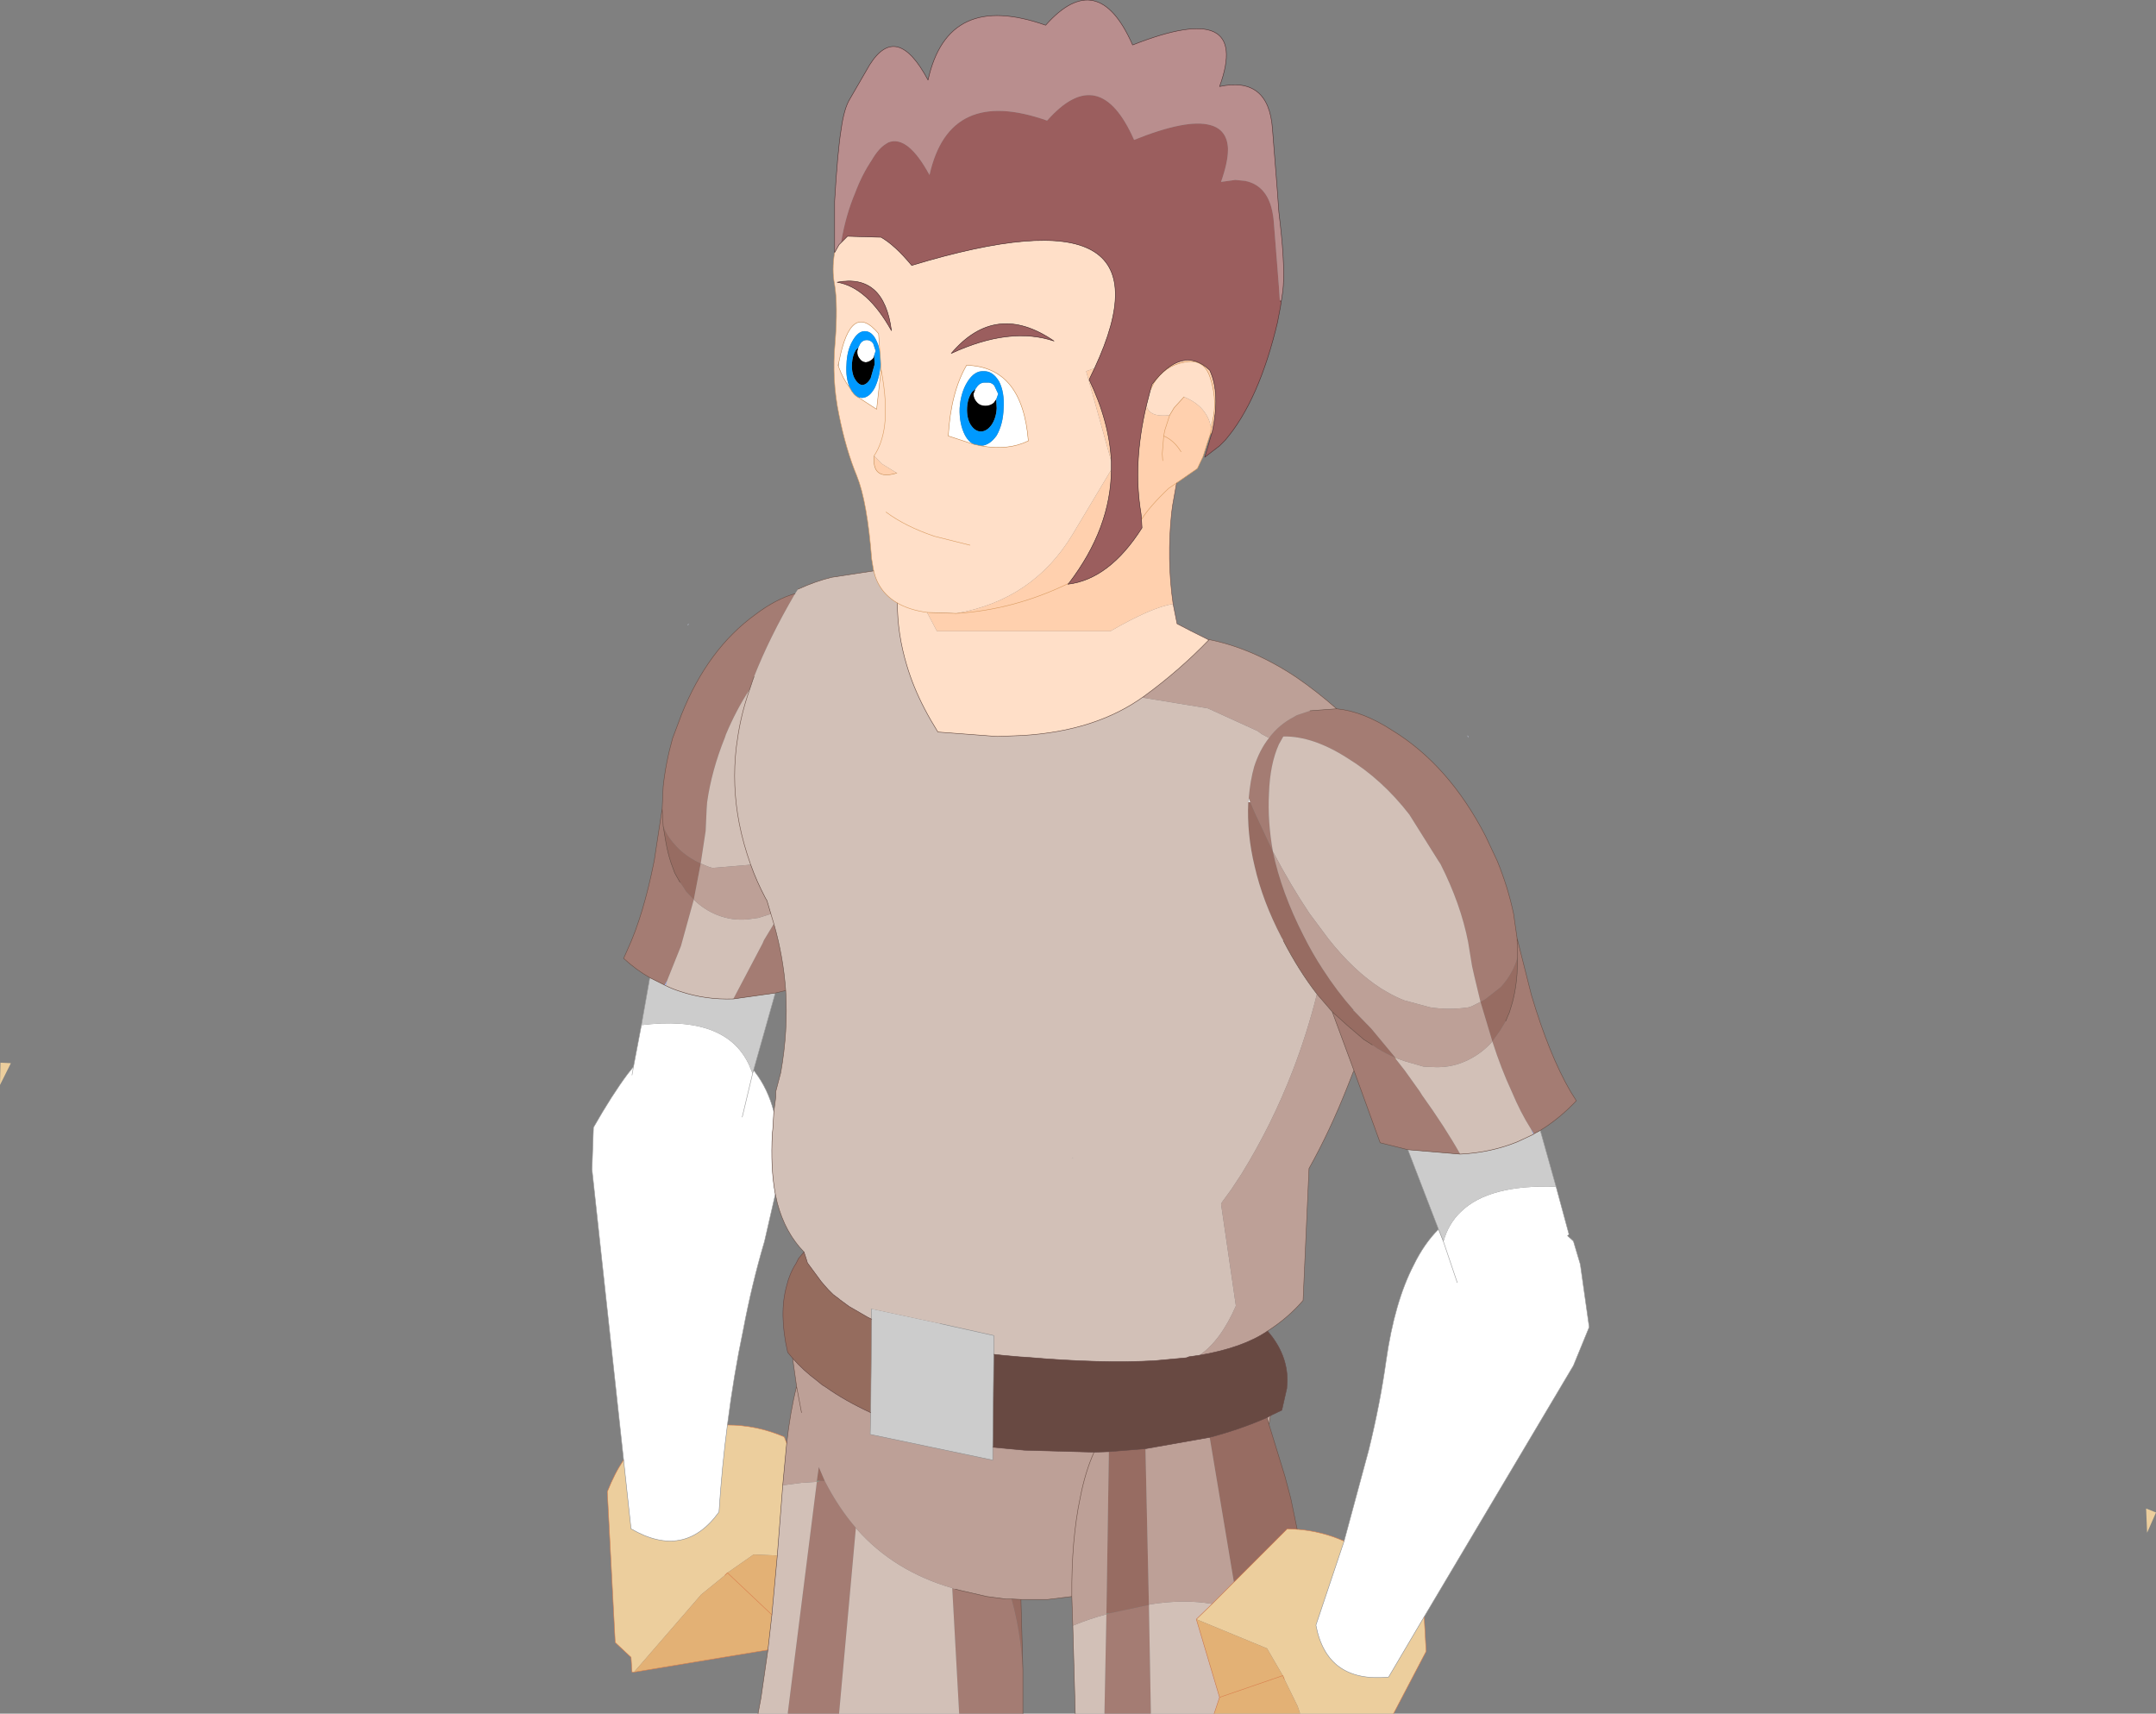 <?xml version="1.0" encoding="UTF-8" standalone="no"?>
<svg xmlns:xlink="http://www.w3.org/1999/xlink" height="173.35px" width="218.15px" xmlns="http://www.w3.org/2000/svg">
  <rect width="100%" height="100%" fill="#808080" stroke="none"/>
  <g transform="matrix(1, 0, 0, 1, 11.3, 107.9)">
    <path d="M132.8 55.65 L133.0 59.15 129.7 65.45 120.25 65.45 120.0 64.7 118.65 61.95 118.5 61.6 116.9 58.85 109.75 55.9 111.35 54.35 113.55 52.15 118.95 46.75 119.95 46.8 Q122.45 47.0 124.7 48.0 L121.85 56.5 Q122.95 62.35 129.2 61.75 L132.8 55.65 M52.85 61.25 L52.65 61.25 52.55 59.75 50.95 58.25 50.15 43.0 Q50.9 41.1 51.8 39.8 L52.55 46.75 Q57.95 49.9 61.45 45.05 61.75 40.45 62.3 36.25 65.25 36.25 68.05 37.45 L68.3 38.1 67.9 42.35 67.35 49.45 64.95 49.35 62.3 51.2 62.05 51.45 59.65 53.4 52.85 61.25 M205.85 44.7 L206.85 45.1 205.95 47.15 205.85 44.7 M-11.25 -0.4 L-10.2 -0.35 -11.3 1.85 -11.25 -0.4" fill="#ecce9d" fill-rule="evenodd" stroke="none"/>
    <path d="M120.25 65.45 L111.55 65.45 112.1 63.8 109.75 55.9 116.9 58.85 118.5 61.6 118.65 61.95 120.0 64.7 120.25 65.45 M66.4 59.0 L52.85 61.25 59.65 53.4 62.05 51.45 62.3 51.2 64.95 49.35 67.35 49.45 66.8 55.45 66.4 59.0 M118.5 61.6 L112.1 63.8 118.5 61.6 M66.8 55.45 L62.3 51.2 66.8 55.45" fill="#e3b175" fill-rule="evenodd" stroke="none"/>
    <path d="M146.15 12.15 L147.45 16.95 147.3 17.1 147.9 17.65 148.6 20.0 149.5 26.35 147.9 30.25 132.8 55.65 129.2 61.75 Q122.95 62.35 121.85 56.5 L124.7 48.0 127.2 38.75 Q128.35 34.05 128.95 29.75 129.8 23.8 131.75 20.05 132.8 17.9 134.25 16.45 L134.75 17.7 Q135.25 15.9 136.5 14.7 139.35 11.9 146.15 12.15 M51.8 39.8 L48.6 10.4 48.75 6.15 Q50.6 2.9 52.2 0.75 L52.8 0.0 53.6 -4.2 Q62.15 -5.25 64.5 -0.15 L64.85 0.7 64.95 0.35 65.1 0.55 Q66.4 2.25 67.0 4.55 L66.9 6.25 66.85 6.75 Q66.65 10.2 67.15 12.9 L66.05 17.7 Q64.8 21.9 63.9 26.65 62.95 31.15 62.3 36.25 61.75 40.45 61.45 45.05 57.95 49.9 52.55 46.75 L51.8 39.8 M77.15 -71.95 L77.1 -71.75 77.0 -71.6 Q76.7 -71.3 76.3 -71.25 75.9 -71.3 75.7 -71.6 75.4 -71.95 75.45 -72.4 L75.55 -72.75 75.75 -73.15 Q76.0 -73.5 76.4 -73.5 76.8 -73.5 77.05 -73.15 L77.3 -72.4 77.15 -71.95 M75.55 -67.7 L75.9 -67.65 Q76.65 -67.65 77.2 -68.65 77.7 -69.65 77.8 -71.05 77.85 -72.45 77.4 -73.4 76.95 -74.4 76.2 -74.4 75.5 -74.4 74.95 -73.4 74.4 -72.45 74.35 -71.05 74.25 -69.65 74.7 -68.65 74.0 -69.55 73.55 -70.8 L73.6 -71.35 Q74.8 -77.5 77.6 -74.15 L77.85 -70.55 77.4 -66.5 75.55 -67.7 M87.4 -68.55 L87.65 -68.9 Q88.0 -69.25 88.5 -69.2 89.0 -69.25 89.3 -68.9 L89.7 -68.05 89.5 -67.5 89.25 -67.15 Q88.9 -66.85 88.4 -66.85 87.9 -66.85 87.6 -67.15 87.2 -67.55 87.2 -68.05 L87.4 -68.55 M87.95 -62.8 Q88.85 -62.85 89.55 -63.85 90.2 -65.0 90.25 -66.6 90.35 -68.2 89.8 -69.3 89.15 -70.4 88.2 -70.35 87.3 -70.4 86.6 -69.3 85.9 -68.2 85.8 -66.6 85.75 -65.0 86.35 -63.85 86.7 -63.2 87.25 -62.95 L84.65 -63.8 Q84.9 -68.2 86.5 -70.95 92.15 -70.8 92.75 -63.3 90.7 -62.3 87.95 -62.8 M136.15 21.85 L134.75 17.7 136.15 21.85 M97.15 9.2 L97.2 9.2 97.3 9.3 97.15 9.2 M63.8 5.1 L64.85 0.7 63.8 5.1 M52.65 0.85 L52.8 0.0 52.65 0.85" fill="#ffffff" fill-rule="evenodd" stroke="none"/>
    <path d="M144.55 6.45 L146.15 12.15 Q139.35 11.9 136.5 14.7 135.25 15.9 134.75 17.7 L134.25 16.45 131.15 8.4 136.45 8.85 Q139.55 8.7 142.25 7.6 L143.85 6.85 143.9 6.8 144.55 6.45 M53.6 -4.2 L54.45 -9.0 55.95 -8.25 56.05 -8.2 Q56.75 -7.85 57.55 -7.6 60.1 -6.75 62.9 -6.85 L67.15 -7.45 64.95 0.35 64.85 0.7 64.5 -0.15 Q62.15 -5.25 53.6 -4.2 M76.9 25.55 L76.85 24.5 83.85 26.0 89.25 27.2 89.25 29.1 89.15 38.5 89.15 39.8 76.75 37.2 76.8 35.0 76.9 25.55" fill="#cccccc" fill-rule="evenodd" stroke="none"/>
    <path d="M123.95 -36.2 Q126.6 -35.95 129.6 -34.0 135.3 -30.5 139.0 -23.35 L140.2 -20.8 Q141.3 -18.1 141.85 -15.45 L142.2 -13.0 143.65 -7.25 Q145.45 -1.2 147.6 2.5 L148.2 3.45 Q146.5 5.25 144.55 6.45 L143.9 6.8 143.6 6.3 Q142.55 4.65 141.65 2.5 140.6 0.25 139.7 -2.55 L140.45 -3.6 140.7 -4.0 141.05 -4.6 141.3 -5.2 141.45 -5.55 141.5 -5.75 Q142.05 -7.35 142.2 -9.4 L142.25 -11.05 Q141.75 -9.35 140.55 -8.05 L139.15 -6.95 138.95 -6.8 138.5 -6.55 137.9 -9.05 137.65 -10.15 137.25 -12.6 Q136.5 -16.45 134.45 -20.5 L134.25 -20.8 131.3 -25.5 Q128.55 -29.05 125.05 -31.2 121.55 -33.45 118.55 -33.4 L118.1 -32.6 Q117.2 -30.6 117.1 -27.65 116.95 -24.8 117.5 -21.75 L115.65 -25.7 115.2 -26.75 115.05 -27.15 Q115.2 -28.95 115.6 -30.35 116.15 -32.05 117.1 -33.25 118.1 -34.6 119.65 -35.4 L119.9 -35.55 121.25 -36.0 123.95 -36.2 M105.15 65.45 L100.45 65.45 100.65 55.4 100.95 55.3 104.95 54.45 105.15 65.45 M92.2 61.0 L92.2 65.45 85.75 65.45 85.05 52.75 85.35 52.85 85.95 53.0 88.55 53.6 90.45 53.85 91.05 53.85 Q91.95 57.0 92.2 61.0 M73.6 65.45 L68.4 65.45 71.35 42.0 71.7 41.9 72.15 41.9 Q73.5 44.55 75.3 46.65 L73.6 65.45 M54.45 -9.0 Q53.05 -9.8 51.8 -10.95 L52.2 -11.85 Q53.8 -15.3 54.9 -20.85 L55.7 -26.1 55.8 -28.3 Q56.05 -30.7 56.75 -33.2 L57.65 -35.6 Q60.3 -42.25 65.15 -45.75 67.2 -47.3 69.15 -47.85 66.55 -43.4 65.0 -39.45 L64.9 -39.2 64.55 -38.15 Q63.2 -36.1 62.15 -33.6 L62.05 -33.3 Q60.7 -29.95 60.25 -26.75 L60.2 -26.05 60.1 -23.85 59.6 -20.55 59.2 -20.75 59.0 -20.85 Q57.75 -21.55 56.95 -22.5 56.2 -23.3 55.8 -24.35 L56.05 -22.85 Q56.25 -21.65 56.6 -20.6 L56.95 -19.65 57.05 -19.45 57.5 -18.65 57.85 -18.15 58.1 -17.75 58.9 -16.9 57.6 -12.2 56.2 -8.7 55.95 -8.25 54.45 -9.0 M67.0 -14.45 Q67.95 -11.15 68.2 -7.7 L67.15 -7.45 62.9 -6.85 65.85 -12.45 66.0 -12.8 67.0 -14.45 M55.7 -26.1 L55.8 -24.35 55.7 -26.1 M142.2 -13.0 L142.25 -11.05 142.2 -13.0 M123.5 -5.55 L125.05 -4.15 126.75 -2.7 126.85 -2.65 127.55 -2.2 128.05 -1.85 Q128.95 -1.3 129.9 -0.9 L129.95 -0.75 130.85 0.4 132.35 2.5 132.6 2.9 Q134.9 6.1 136.45 8.85 L131.15 8.4 128.35 7.7 125.7 0.4 123.5 -5.55" fill="#a47c73" fill-rule="evenodd" stroke="none"/>
    <path d="M115.0 -26.75 L115.05 -27.15 115.2 -26.75 115.0 -26.75" fill="#f2f2f2" fill-rule="evenodd" stroke="none"/>
    <path d="M92.0 53.9 L92.2 61.0 Q91.95 57.0 91.05 53.85 L92.0 53.9 M73.65 23.55 L74.6 24.25 73.65 23.55 M121.95 -7.35 Q120.1 -9.75 118.55 -12.75 L118.35 -13.1 Q116.45 -16.75 115.65 -20.25 114.85 -23.55 115.0 -26.75 L115.2 -26.75 115.65 -25.7 117.5 -21.75 Q118.35 -17.65 120.6 -13.25 121.5 -11.45 122.55 -9.85 124.0 -7.6 125.65 -5.75 L125.65 -5.7 127.45 -3.85 129.9 -0.9 Q128.95 -1.3 128.05 -1.85 L127.55 -2.2 126.85 -2.65 126.75 -2.7 125.05 -4.15 123.5 -5.55 121.95 -7.35 M55.8 -24.35 Q56.2 -23.3 56.95 -22.5 57.75 -21.55 59.0 -20.85 L59.2 -20.75 59.6 -20.55 58.9 -16.9 58.1 -17.75 57.85 -18.15 57.5 -18.65 57.05 -19.45 56.95 -19.65 56.6 -20.6 Q56.25 -21.65 56.05 -22.85 L55.8 -24.35 M138.5 -6.55 L138.95 -6.8 139.15 -6.95 140.55 -8.05 Q141.75 -9.35 142.25 -11.05 L142.2 -9.4 Q142.05 -7.35 141.5 -5.75 L141.45 -5.55 141.3 -5.2 141.05 -4.6 140.7 -4.0 140.45 -3.6 139.7 -2.55 138.5 -6.55 M100.9 38.95 L104.6 38.65 104.95 54.45 100.95 55.3 100.65 55.35 100.9 38.95 M111.1 37.5 Q114.15 36.7 116.9 35.5 L117.1 36.2 118.7 41.4 119.3 43.65 119.95 46.8 118.95 46.75 113.55 52.15 111.1 37.5 M72.15 41.9 L71.7 41.9 71.35 41.9 71.55 40.5 72.15 41.9" fill="#976c62" fill-rule="evenodd" stroke="none"/>
    <path d="M111.55 65.45 L105.15 65.45 104.95 54.45 105.05 54.4 Q108.5 53.85 111.35 54.35 L109.75 55.9 112.1 63.8 111.55 65.45 M100.45 65.45 L97.5 65.45 97.25 56.55 Q98.95 55.85 100.65 55.4 L100.45 65.45 M85.75 65.45 L73.6 65.45 75.3 46.65 75.45 46.85 Q79.2 51.05 85.05 52.75 L85.75 65.45 M68.4 65.45 L65.4 65.45 65.7 63.85 66.4 59.0 66.8 55.45 67.35 49.45 67.9 42.35 69.8 42.1 71.35 42.0 68.4 65.45 M69.15 -47.85 L69.45 -48.3 Q71.2 -49.1 72.85 -49.5 L77.1 -50.15 Q77.6 -48.0 79.5 -46.9 79.5 -43.75 80.45 -40.6 81.1 -38.4 82.25 -36.2 82.85 -35.05 83.6 -33.85 L89.6 -33.4 92.15 -33.5 Q99.65 -33.95 104.5 -37.5 L104.35 -37.35 104.5 -37.3 110.9 -36.25 115.95 -33.95 116.35 -33.65 117.1 -33.25 Q116.15 -32.05 115.6 -30.35 115.2 -28.95 115.05 -27.15 L115.0 -26.75 Q114.85 -23.55 115.65 -20.25 116.45 -16.75 118.35 -13.1 L118.55 -12.75 Q120.1 -9.75 121.95 -7.35 120.95 -3.35 119.5 0.4 117.4 5.85 114.35 10.8 L113.3 12.4 112.35 13.7 112.25 13.9 113.75 24.2 Q112.2 27.75 110.05 29.2 L109.0 29.35 108.75 29.45 105.5 29.75 Q100.1 30.05 92.6 29.4 L91.8 29.35 90.15 29.2 89.25 29.1 89.25 27.2 83.85 26.0 76.85 24.5 76.9 25.55 76.6 25.4 76.5 25.35 74.6 24.25 73.65 23.55 73.6 23.5 73.0 23.05 72.5 22.55 72.1 22.1 71.8 21.75 70.4 19.85 70.25 19.35 70.05 18.75 Q68.15 16.8 67.35 13.8 L67.15 12.9 Q66.65 10.2 66.85 6.75 L66.9 6.25 67.0 4.55 67.2 3.05 67.2 2.5 67.7 0.6 Q68.45 -3.65 68.2 -7.7 67.95 -11.15 67.0 -14.45 L66.7 -15.45 67.0 -14.45 66.0 -12.8 65.85 -12.45 62.9 -6.85 Q60.1 -6.75 57.55 -7.6 56.75 -7.85 56.05 -8.2 L56.2 -8.7 57.6 -12.2 58.9 -16.9 Q59.9 -15.9 61.25 -15.35 62.75 -14.75 64.35 -14.9 L65.45 -15.05 66.7 -15.45 66.45 -16.3 66.3 -16.8 66.15 -17.05 Q65.25 -18.75 64.65 -20.45 63.9 -22.55 63.5 -24.6 62.75 -28.45 63.2 -32.3 L63.3 -33.0 Q63.65 -35.6 64.55 -38.15 63.65 -35.6 63.3 -33.0 L63.2 -32.3 Q62.75 -28.45 63.5 -24.6 63.9 -22.55 64.65 -20.45 L64.35 -20.4 60.8 -20.1 60.45 -20.2 60.2 -20.3 Q59.85 -20.45 59.6 -20.55 L60.1 -23.85 60.2 -26.05 60.25 -26.75 Q60.7 -29.95 62.05 -33.3 L62.15 -33.6 Q63.2 -36.1 64.55 -38.15 L64.9 -39.2 65.0 -39.45 Q66.55 -43.4 69.15 -47.85 M117.5 -21.75 Q116.95 -24.8 117.1 -27.65 117.2 -30.6 118.1 -32.6 L118.55 -33.4 Q121.55 -33.45 125.05 -31.2 128.55 -29.05 131.3 -25.5 L134.25 -20.8 134.45 -20.5 Q136.5 -16.45 137.25 -12.6 L137.65 -10.15 137.9 -9.05 138.5 -6.55 137.9 -6.25 137.6 -6.1 137.3 -6.0 Q135.3 -5.7 133.4 -6.0 L130.8 -6.7 Q129.9 -7.05 129.05 -7.55 L128.45 -7.9 Q125.65 -9.7 123.1 -12.95 L121.2 -15.5 Q119.35 -18.25 117.5 -21.75 M130.0 -0.85 L130.85 -0.55 132.75 0.0 133.95 0.05 Q135.7 0.1 137.3 -0.7 138.7 -1.4 139.7 -2.55 140.6 0.25 141.65 2.5 142.55 4.65 143.6 6.3 L143.85 6.85 142.25 7.6 Q139.55 8.7 136.45 8.85 134.9 6.1 132.6 2.9 L132.35 2.5 130.85 0.4 129.95 -0.75 130.0 -0.85 M97.15 9.2 L97.3 9.3 97.2 9.2 97.15 9.2" fill="#d2c0b7" fill-rule="evenodd" stroke="none"/>
    <path d="M111.0 -43.15 L111.05 -43.2 Q115.5 -42.3 119.85 -39.4 121.9 -38.0 123.95 -36.2 L121.25 -36.0 119.9 -35.55 119.65 -35.4 Q118.1 -34.6 117.1 -33.25 L116.35 -33.65 115.95 -33.95 110.9 -36.25 104.5 -37.3 104.5 -37.5 Q108.0 -40.05 111.0 -43.15 M97.25 56.55 L97.15 53.6 94.7 53.9 92.5 53.9 92.0 53.9 91.05 53.85 90.45 53.85 88.55 53.6 85.95 53.0 85.35 52.85 85.05 52.75 Q79.2 51.05 75.45 46.85 L75.3 46.65 Q73.5 44.55 72.15 41.9 L71.55 40.5 71.35 41.9 71.35 42.0 69.8 42.1 67.9 42.35 68.3 38.1 Q68.65 34.95 69.3 32.35 L68.9 29.5 Q69.95 30.7 71.35 31.75 L71.9 32.2 72.3 32.45 Q74.2 33.8 76.8 35.0 L76.75 37.2 89.15 39.8 89.15 38.5 92.35 38.8 99.4 39.0 100.9 38.95 100.65 55.35 100.65 55.4 Q98.95 55.85 97.25 56.55 M64.65 -20.45 Q65.25 -18.75 66.15 -17.05 L66.3 -16.8 66.45 -16.3 66.7 -15.45 65.45 -15.05 64.35 -14.9 Q62.75 -14.75 61.25 -15.35 59.9 -15.9 58.9 -16.9 L59.6 -20.55 Q59.85 -20.45 60.2 -20.3 L60.45 -20.2 60.8 -20.1 64.35 -20.4 64.65 -20.45 M110.05 29.2 Q112.2 27.75 113.75 24.2 L112.25 13.9 112.35 13.7 113.3 12.4 114.35 10.8 Q117.4 5.85 119.5 0.4 120.95 -3.35 121.95 -7.35 L123.5 -5.55 125.7 0.4 125.6 0.6 125.05 2.0 Q123.25 6.55 121.15 10.3 L120.55 23.65 Q119.05 25.4 116.95 26.75 114.45 28.45 110.05 29.2 M117.5 -21.75 Q119.35 -18.25 121.2 -15.5 L123.1 -12.95 Q125.65 -9.7 128.45 -7.9 L129.05 -7.55 Q129.9 -7.05 130.8 -6.7 L133.4 -6.0 Q135.3 -5.7 137.3 -6.0 L137.6 -6.1 137.9 -6.25 138.5 -6.55 139.7 -2.55 Q138.7 -1.4 137.3 -0.7 135.7 0.1 133.95 0.05 L132.75 0.0 130.85 -0.55 130.0 -0.85 129.9 -0.9 127.45 -3.85 125.65 -5.7 125.65 -5.75 Q124.0 -7.6 122.55 -9.85 121.5 -11.45 120.6 -13.25 118.35 -17.65 117.5 -21.75 M97.15 53.6 Q97.1 47.85 98.0 43.6 98.5 41.0 99.4 39.0 98.5 41.0 98.0 43.6 97.1 47.85 97.15 53.6 M104.6 38.65 L111.1 37.5 113.55 52.15 111.35 54.35 Q108.5 53.85 105.05 54.4 L104.95 54.45 104.6 38.65 M116.9 35.5 L117.25 35.3 117.1 36.2 116.9 35.5 M69.8 35.0 L69.3 32.35 69.8 35.0" fill="#bda097" fill-rule="evenodd" stroke="none"/>
    <path d="M58.4 -44.8 L58.3 -44.6 58.3 -44.75 58.4 -44.8 M137.3 -33.25 L137.15 -33.5 137.25 -33.45 137.3 -33.25" fill="#bec5d8" fill-rule="evenodd" stroke="none"/>
    <path d="M56.2 -8.7 L56.05 -8.2 55.95 -8.25 56.2 -8.7 M143.9 6.8 L143.85 6.85 143.6 6.3 143.9 6.8" fill="#a5bafe" fill-rule="evenodd" stroke="none"/>
    <path d="M129.9 -0.9 L130.0 -0.85 129.95 -0.75 129.9 -0.9" fill="#deddb1" fill-rule="evenodd" stroke="none"/>
    <path d="M70.05 18.75 L70.25 19.35 70.4 19.85 71.8 21.75 72.1 22.1 72.5 22.55 73.0 23.05 73.6 23.5 73.65 23.55 74.6 24.25 76.5 25.35 76.6 25.4 76.9 25.55 76.8 35.0 Q74.2 33.8 72.3 32.45 L71.9 32.2 71.35 31.75 Q69.95 30.7 68.9 29.5 L68.4 28.9 Q67.5 25.0 68.3 22.15 68.6 20.9 69.25 19.9 L69.5 19.4 70.05 18.75" fill="#956c5e" fill-rule="evenodd" stroke="none"/>
    <path d="M75.55 -72.75 L75.45 -72.4 Q75.4 -71.95 75.7 -71.6 75.9 -71.3 76.3 -71.25 76.7 -71.3 77.0 -71.6 L77.1 -71.75 77.15 -71.95 77.2 -71.05 76.8 -69.65 Q76.45 -69.0 75.95 -68.95 75.5 -69.0 75.15 -69.65 74.85 -70.25 74.9 -71.1 74.95 -71.95 75.3 -72.5 L75.55 -72.75 M87.4 -68.55 L87.2 -68.05 Q87.2 -67.55 87.6 -67.15 87.9 -66.85 88.4 -66.85 88.9 -66.85 89.25 -67.15 L89.5 -67.5 89.55 -66.6 Q89.5 -65.65 89.05 -64.95 88.55 -64.25 87.95 -64.25 87.35 -64.25 86.9 -64.95 86.5 -65.65 86.55 -66.65 86.6 -67.6 87.05 -68.25 L87.4 -68.55" fill="#000000" fill-rule="evenodd" stroke="none"/>
    <path d="M73.6 23.5 L73.65 23.55 73.6 23.5 M100.95 55.3 L100.65 55.4 100.65 55.35 100.95 55.3 M71.7 41.9 L71.35 42.0 71.35 41.9 71.7 41.9" fill="#89a58a" fill-rule="evenodd" stroke="none"/>
    <path d="M107.4 -46.8 L107.8 -44.8 109.25 -44.05 110.95 -43.2 111.0 -43.15 Q108.0 -40.05 104.5 -37.5 99.65 -33.95 92.15 -33.5 L89.6 -33.4 83.6 -33.85 Q82.85 -35.05 82.25 -36.2 81.1 -38.4 80.45 -40.6 79.5 -43.75 79.5 -46.9 77.6 -48.0 77.1 -50.15 L76.9 -51.35 Q76.45 -57.15 75.4 -59.75 74.3 -62.4 73.6 -65.9 72.85 -69.45 73.2 -73.25 73.5 -77.0 73.15 -79.1 72.85 -80.6 73.15 -82.35 L73.6 -83.15 73.8 -83.35 74.45 -84.0 77.85 -83.9 Q79.25 -83.1 80.95 -81.05 108.15 -89.3 99.45 -70.65 L98.6 -70.35 101.15 -61.2 101.15 -60.4 97.2 -53.8 Q93.2 -47.2 85.45 -45.85 L82.5 -45.95 Q80.7 -46.2 79.5 -46.9 80.7 -46.2 82.5 -45.95 L83.5 -44.05 101.05 -44.05 Q105.3 -46.5 107.4 -46.8 M73.4 -79.35 Q76.45 -78.85 78.9 -74.45 78.15 -80.25 73.4 -79.35 M75.55 -67.7 L77.4 -66.5 77.85 -70.55 77.6 -74.15 Q74.8 -77.5 73.6 -71.35 L73.5 -70.95 73.55 -70.8 Q74.0 -69.55 74.7 -68.65 75.05 -67.95 75.55 -67.7 M77.15 -61.8 Q77.95 -63.0 78.2 -64.8 78.5 -67.15 77.85 -70.55 78.5 -67.15 78.2 -64.8 77.95 -63.0 77.15 -61.8 L77.15 -61.0 Q77.35 -59.4 79.45 -60.05 L77.9 -61.0 77.15 -61.8 M87.95 -62.8 Q90.7 -62.3 92.75 -63.3 92.15 -70.8 86.5 -70.95 84.9 -68.2 84.65 -63.8 L87.25 -62.95 87.95 -62.8 M86.85 -52.75 L83.25 -53.65 Q80.3 -54.65 78.35 -56.1 80.3 -54.65 83.25 -53.65 L86.85 -52.75 M95.35 -73.4 Q89.45 -77.45 84.95 -72.15 90.9 -74.9 95.35 -73.4 M105.1 -68.45 L105.45 -69.15 Q106.55 -70.9 108.5 -71.25 110.5 -71.7 111.15 -69.7 111.8 -67.75 111.5 -65.85 L111.25 -64.6 Q110.85 -66.8 108.5 -67.75 L107.5 -66.65 107.05 -65.9 Q104.95 -65.65 104.7 -66.9 L105.1 -68.45" fill="#ffdfc8" fill-rule="evenodd" stroke="none"/>
    <path d="M111.35 -64.2 L111.15 -63.95 110.85 -63.05 110.5 -61.95 110.4 -61.65 110.3 -61.45 109.85 -60.5 107.75 -59.05 107.35 -56.8 107.25 -56.05 Q106.75 -51.3 107.4 -46.8 105.3 -46.5 101.05 -44.05 L83.5 -44.05 82.5 -45.95 85.45 -45.85 Q93.2 -47.2 97.2 -53.8 L101.15 -60.4 Q101.1 -54.45 96.85 -48.9 L96.75 -48.8 Q100.95 -49.3 104.25 -54.5 L104.2 -55.35 Q105.0 -56.65 106.95 -58.5 L107.75 -59.05 106.95 -58.5 Q105.0 -56.65 104.2 -55.35 L104.15 -55.95 Q103.3 -61.0 104.7 -66.9 104.95 -65.65 107.05 -65.9 L107.5 -66.65 108.5 -67.75 Q110.85 -66.8 111.25 -64.6 L111.5 -65.85 Q111.8 -67.75 111.15 -69.7 110.5 -71.7 108.5 -71.25 106.55 -70.9 105.45 -69.15 L105.1 -68.45 105.25 -69.0 Q108.35 -73.05 111.1 -70.45 112.2 -68.1 111.35 -64.2 M77.15 -61.8 L77.9 -61.0 79.45 -60.05 Q77.35 -59.4 77.15 -61.0 L77.15 -61.8 M101.15 -61.2 L98.6 -70.35 99.45 -70.65 98.9 -69.5 Q100.95 -65.25 101.15 -61.2 M111.15 -63.95 L111.25 -64.6 111.15 -63.95 M106.35 -61.3 L106.3 -62.0 106.45 -63.8 106.55 -64.35 107.05 -65.9 106.55 -64.35 106.45 -63.8 Q107.5 -63.35 108.2 -62.2 107.5 -63.35 106.45 -63.8 L106.3 -62.0 106.35 -61.3 M85.45 -45.85 Q91.3 -46.2 96.85 -48.9 91.3 -46.2 85.45 -45.85" fill="#ffd0ae" fill-rule="evenodd" stroke="none"/>
    <path d="M104.5 -37.3 L104.35 -37.35 104.5 -37.5 104.5 -37.3" fill="#b48f87" fill-rule="evenodd" stroke="none"/>
    <path d="M89.25 29.1 L90.15 29.2 91.8 29.35 92.6 29.4 Q100.1 30.05 105.5 29.75 L108.75 29.45 109.0 29.35 110.05 29.2 Q114.45 28.45 116.95 26.75 118.95 29.05 118.95 31.75 L118.9 32.55 118.4 34.75 117.25 35.3 116.9 35.5 Q114.15 36.7 111.1 37.5 L104.6 38.65 100.9 38.95 99.4 39.0 92.35 38.8 89.15 38.5 89.25 29.1" fill="#684942" fill-rule="evenodd" stroke="none"/>
    <path d="M75.55 -72.75 L75.3 -72.5 Q74.95 -71.95 74.9 -71.1 74.85 -70.25 75.15 -69.65 75.5 -69.0 75.95 -68.95 76.45 -69.0 76.8 -69.65 L77.2 -71.05 77.15 -71.95 77.3 -72.4 77.05 -73.15 Q76.8 -73.5 76.4 -73.5 76.0 -73.5 75.75 -73.15 L75.55 -72.75 M74.7 -68.65 Q74.25 -69.65 74.35 -71.05 74.4 -72.45 74.95 -73.4 75.5 -74.4 76.2 -74.4 76.95 -74.4 77.4 -73.4 77.85 -72.45 77.8 -71.05 77.7 -69.65 77.2 -68.65 76.65 -67.65 75.9 -67.65 L75.55 -67.7 Q75.05 -67.95 74.7 -68.65 M89.5 -67.5 L89.7 -68.05 89.3 -68.9 Q89.0 -69.25 88.5 -69.2 88.0 -69.25 87.65 -68.9 L87.4 -68.55 87.05 -68.25 Q86.6 -67.6 86.55 -66.65 86.5 -65.65 86.9 -64.95 87.35 -64.25 87.95 -64.25 88.55 -64.25 89.05 -64.95 89.5 -65.65 89.55 -66.6 L89.5 -67.5 M87.25 -62.95 Q86.7 -63.2 86.35 -63.85 85.75 -65.0 85.8 -66.6 85.9 -68.2 86.6 -69.3 87.3 -70.4 88.2 -70.35 89.15 -70.4 89.8 -69.3 90.35 -68.2 90.25 -66.6 90.2 -65.0 89.55 -63.85 88.85 -62.85 87.95 -62.8 L87.25 -62.95" fill="#0099ff" fill-rule="evenodd" stroke="none"/>
    <path d="M118.35 -77.45 L118.25 -76.8 118.0 -75.5 118.0 -75.45 Q116.1 -67.35 112.65 -63.35 L112.1 -62.8 110.6 -61.65 111.35 -64.2 Q112.2 -68.1 111.1 -70.45 108.35 -73.05 105.25 -69.0 L105.1 -68.45 104.7 -66.9 Q103.3 -61.0 104.15 -55.95 L104.2 -55.35 104.25 -54.5 Q100.95 -49.3 96.75 -48.8 L96.85 -48.9 Q101.1 -54.45 101.15 -60.4 L101.15 -61.2 Q100.95 -65.25 98.9 -69.5 L99.45 -70.65 Q108.15 -89.3 80.95 -81.05 79.25 -83.1 77.85 -83.9 L74.45 -84.0 73.8 -83.35 Q74.25 -86.1 75.25 -88.45 75.9 -90.2 76.9 -91.7 77.6 -92.9 78.35 -93.35 L78.6 -93.5 Q80.55 -94.25 82.75 -90.2 84.75 -99.2 94.65 -95.7 99.95 -101.7 103.45 -93.75 108.8 -95.9 111.15 -95.25 112.85 -94.8 112.95 -92.9 L112.95 -92.75 Q112.95 -91.5 112.25 -89.5 L113.7 -89.7 114.7 -89.6 Q117.35 -89.05 117.6 -85.3 L118.1 -78.95 118.2 -77.45 118.35 -77.45 M73.4 -79.35 Q78.15 -80.25 78.9 -74.45 76.45 -78.85 73.4 -79.35 M95.35 -73.4 Q90.9 -74.9 84.95 -72.15 89.45 -77.45 95.35 -73.4" fill="#9b5e5e" fill-rule="evenodd" stroke="none"/>
    <path d="M73.15 -82.35 L73.15 -87.55 Q73.45 -92.6 73.8 -94.75 74.1 -96.95 74.7 -97.9 L76.7 -101.35 Q79.45 -105.7 82.6 -99.8 84.6 -108.85 94.5 -105.35 99.8 -111.3 103.3 -103.35 115.35 -108.1 112.1 -99.15 117.05 -100.2 117.45 -94.9 L117.95 -88.55 118.1 -86.45 118.25 -85.15 Q118.75 -80.65 118.5 -78.45 L118.35 -77.45 118.2 -77.45 118.1 -78.95 117.6 -85.3 Q117.35 -89.05 114.7 -89.6 L113.7 -89.7 112.25 -89.5 Q112.95 -91.5 112.95 -92.75 L112.95 -92.9 Q112.85 -94.8 111.15 -95.25 108.8 -95.9 103.45 -93.75 99.95 -101.7 94.65 -95.7 84.75 -99.2 82.75 -90.2 80.55 -94.25 78.6 -93.5 L78.35 -93.35 Q77.6 -92.9 76.9 -91.7 75.9 -90.2 75.25 -88.45 74.25 -86.1 73.8 -83.35 L73.6 -83.15 73.15 -82.35" fill="#b98e8e" fill-rule="evenodd" stroke="none"/>
    <path d="M132.8 55.65 L133.0 59.15 129.7 65.45 M66.4 59.0 L52.85 61.25 52.65 61.25 52.55 59.75 50.95 58.25 50.15 43.0 Q50.9 41.1 51.8 39.8 M119.95 46.8 L118.95 46.75 113.55 52.15 111.35 54.35 109.75 55.9 112.1 63.8 118.5 61.6 118.65 61.95 M112.1 63.8 L111.55 65.45 M124.7 48.0 Q122.45 47.0 119.95 46.8 M62.3 36.25 Q65.25 36.25 68.05 37.45 L68.3 38.1 M62.3 51.2 L66.8 55.45 M62.05 51.45 L62.3 51.2" fill="none" stroke="#d87c4b" stroke-linecap="round" stroke-linejoin="round" stroke-width="0.05"/>
    <path d="M144.55 6.45 L146.15 12.15 147.45 16.95 M147.3 17.1 L147.9 17.65 148.6 20.0 149.5 26.35 147.9 30.25 132.8 55.65 M51.8 39.8 L48.6 10.4 48.75 6.15 Q50.6 2.9 52.2 0.75 L52.8 0.0 53.6 -4.2 54.45 -9.0 M76.9 25.55 L76.85 24.5 M83.85 26.0 L89.25 27.2 89.25 29.1 M67.15 -7.45 L64.95 0.35 65.1 0.55 Q66.4 2.25 67.0 4.55 M64.85 0.7 L64.95 0.35 M125.65 -5.75 L125.65 -5.7 M134.75 17.7 L136.15 21.85 M134.25 16.45 Q132.8 17.9 131.75 20.05 129.8 23.8 128.95 29.75 128.35 34.05 127.2 38.75 L124.7 48.0 121.85 56.5 Q122.95 62.35 129.2 61.75 L132.8 55.65 M134.25 16.45 L134.75 17.7 M131.15 8.4 L134.25 16.45 M76.8 35.0 L76.75 37.2 89.15 39.8 89.15 38.5 89.25 29.1 M64.85 0.7 L63.8 5.1 M67.15 12.9 L66.05 17.7 Q64.8 21.9 63.9 26.65 62.95 31.15 62.3 36.25 61.75 40.45 61.45 45.05 57.95 49.9 52.55 46.75 L51.8 39.8 M52.8 0.0 L52.65 0.85 M76.8 35.0 L76.9 25.55" fill="none" stroke="#999999" stroke-linecap="round" stroke-linejoin="round" stroke-width="0.05"/>
    <path d="M111.0 -43.15 L111.05 -43.2 Q115.5 -42.3 119.85 -39.4 121.9 -38.0 123.95 -36.2 126.6 -35.95 129.6 -34.0 135.3 -30.5 139.0 -23.35 L140.2 -20.8 Q141.3 -18.1 141.85 -15.45 L142.2 -13.0 143.65 -7.25 Q145.45 -1.2 147.6 2.5 L148.2 3.45 Q146.5 5.25 144.55 6.45 L143.9 6.8 143.85 6.85 142.25 7.6 Q139.55 8.7 136.45 8.85 M97.5 65.45 L97.25 56.55 97.15 53.6 94.7 53.9 92.5 53.9 92.0 53.9 92.2 61.0 92.2 65.45 M65.4 65.45 L65.7 63.85 66.4 59.0 M54.45 -9.0 Q53.05 -9.8 51.8 -10.95 L52.2 -11.85 Q53.8 -15.3 54.9 -20.85 L55.7 -26.1 55.8 -28.3 Q56.05 -30.7 56.75 -33.2 L57.65 -35.6 Q60.3 -42.25 65.15 -45.75 67.2 -47.3 69.15 -47.85 M69.45 -48.3 Q71.2 -49.1 72.85 -49.5 L77.1 -50.15 M79.5 -46.9 Q79.5 -43.75 80.45 -40.6 81.1 -38.4 82.25 -36.2 82.85 -35.05 83.6 -33.85 L89.6 -33.4 92.15 -33.5 Q99.65 -33.95 104.5 -37.5 108.0 -40.05 111.0 -43.15 M65.0 -39.45 L64.9 -39.2 64.55 -38.15 Q63.65 -35.6 63.3 -33.0 L63.2 -32.3 Q62.75 -28.45 63.5 -24.6 63.9 -22.55 64.65 -20.45 65.25 -18.75 66.15 -17.05 L66.3 -16.8 66.45 -16.3 66.7 -15.45 67.0 -14.45 Q67.95 -11.15 68.2 -7.7 68.45 -3.65 67.7 0.6 L67.2 2.5 67.2 3.05 67.0 4.55 66.9 6.25 66.85 6.75 Q66.65 10.2 67.15 12.9 L67.35 13.8 Q68.15 16.8 70.05 18.75 M121.95 -7.35 Q120.1 -9.75 118.55 -12.75 M57.5 -18.65 L57.05 -19.45 56.95 -19.65 56.6 -20.6 Q56.25 -21.65 56.05 -22.85 L55.8 -24.35 55.7 -26.1 M56.05 -8.2 Q56.75 -7.85 57.55 -7.6 60.1 -6.75 62.9 -6.85 M55.95 -8.25 L56.05 -8.2 M55.95 -8.25 L54.45 -9.0 M67.15 -7.45 L62.9 -6.85 M68.2 -7.7 L67.15 -7.45 M121.25 -36.0 L123.95 -36.2 M142.25 -11.05 L142.2 -13.0 M127.55 -2.2 L126.85 -2.65 126.75 -2.7 125.05 -4.15 123.5 -5.55 125.7 0.4 128.35 7.7 131.15 8.4 136.45 8.85 M123.5 -5.55 L121.95 -7.35 M141.05 -4.6 L141.3 -5.2 141.45 -5.55 141.5 -5.75 Q142.05 -7.35 142.2 -9.4 L142.25 -11.05 M116.95 26.75 Q119.05 25.4 120.55 23.65 L121.15 10.3 Q123.25 6.55 125.05 2.0 L125.6 0.6 125.7 0.4 M99.4 39.0 Q98.5 41.0 98.0 43.6 97.1 47.85 97.15 53.6 M117.1 36.2 L117.25 35.3 M117.1 36.2 L116.9 35.5 M119.95 46.8 L119.3 43.65 118.7 41.4 117.1 36.2 M91.05 53.85 L90.45 53.85 88.55 53.6 85.95 53.0 85.35 52.85 M92.0 53.9 L91.05 53.85 M68.3 38.1 Q68.65 34.95 69.3 32.35 L68.9 29.5 M69.3 32.35 L69.8 35.0 M67.9 42.35 L68.3 38.1 M67.9 42.35 L67.35 49.45 66.8 55.45 66.4 59.0" fill="none" stroke="#6a4e44" stroke-linecap="round" stroke-linejoin="round" stroke-width="0.05"/>
    <path d="M107.75 -59.05 L107.35 -56.8 107.25 -56.05 Q106.75 -51.3 107.4 -46.8 L107.8 -44.8 109.25 -44.05 110.95 -43.2 111.0 -43.15 M70.05 18.75 L70.25 19.35 70.4 19.85 71.8 21.75 72.1 22.1 72.5 22.55 73.0 23.05 73.6 23.5 73.65 23.55 74.6 24.25 76.5 25.35 76.6 25.4 76.9 25.55 M89.25 29.1 L90.15 29.2 91.8 29.35 92.6 29.4 Q100.1 30.05 105.5 29.75 L108.75 29.45 109.0 29.35 110.05 29.2 M89.15 38.5 L92.35 38.8 99.4 39.0 100.9 38.95 104.6 38.65 111.1 37.5 Q114.15 36.7 116.9 35.5 L117.25 35.3 118.4 34.75 118.9 32.55 118.95 31.75 Q118.95 29.05 116.95 26.75 114.45 28.45 110.05 29.2 M68.9 29.5 L68.4 28.9 Q67.5 25.0 68.3 22.15 68.6 20.9 69.25 19.9 L69.5 19.4 70.05 18.75 M68.9 29.5 Q69.95 30.7 71.35 31.75 L71.9 32.2 72.3 32.45 Q74.2 33.8 76.8 35.0" fill="none" stroke="#674743" stroke-linecap="round" stroke-linejoin="round" stroke-width="0.05"/>
    <path d="M111.35 -64.2 L111.15 -63.95 110.85 -63.05 110.5 -61.95 110.4 -61.65 110.3 -61.45 109.85 -60.5 107.75 -59.05 M77.1 -50.15 L76.9 -51.35 Q76.45 -57.15 75.4 -59.75 74.3 -62.4 73.6 -65.9 72.85 -69.45 73.2 -73.25 73.5 -77.0 73.15 -79.1 72.85 -80.6 73.15 -82.35 M75.55 -67.7 L77.4 -66.5 77.85 -70.55 77.6 -74.15 Q74.8 -77.5 73.6 -71.35 M73.55 -70.8 Q74.0 -69.55 74.7 -68.65 75.05 -67.95 75.55 -67.7 M73.55 -70.8 L73.5 -70.95 73.6 -71.35 M77.85 -70.55 Q78.5 -67.15 78.2 -64.8 77.95 -63.0 77.15 -61.8 M79.45 -60.05 Q77.35 -59.4 77.15 -61.0 L77.15 -61.8 M77.1 -50.15 Q77.6 -48.0 79.5 -46.9 80.7 -46.2 82.5 -45.95 L85.45 -45.85 M87.95 -62.8 Q90.7 -62.3 92.75 -63.3 92.15 -70.8 86.5 -70.95 84.9 -68.2 84.65 -63.8 L87.25 -62.95 87.95 -62.8 M78.35 -56.1 Q80.3 -54.65 83.25 -53.65 L86.85 -52.75 M111.25 -64.6 L111.5 -65.85 Q111.8 -67.75 111.15 -69.7 110.5 -71.7 108.5 -71.25 106.55 -70.9 105.45 -69.15 L105.1 -68.45 M107.05 -65.9 L107.5 -66.65 108.5 -67.75 M111.25 -64.6 L111.15 -63.95 M107.05 -65.9 L106.55 -64.35 106.45 -63.8 Q107.5 -63.35 108.2 -62.2 M106.45 -63.8 L106.3 -62.0 106.35 -61.3 M104.2 -55.35 Q105.0 -56.65 106.95 -58.5 L107.75 -59.05 M96.85 -48.9 Q91.3 -46.2 85.45 -45.85" fill="none" stroke="#d7995e" stroke-linecap="round" stroke-linejoin="round" stroke-width="0.05"/>
    <path d="M73.15 -82.35 L73.15 -87.55 Q73.45 -92.6 73.8 -94.75 74.1 -96.95 74.7 -97.9 L76.7 -101.35 Q79.45 -105.7 82.6 -99.8 84.6 -108.85 94.5 -105.35 99.8 -111.3 103.3 -103.35 115.35 -108.1 112.1 -99.15 117.05 -100.2 117.45 -94.9 L117.95 -88.55 118.1 -86.45 118.25 -85.15 Q118.75 -80.65 118.5 -78.45 L118.35 -77.45 118.25 -76.8 118.0 -75.5 118.0 -75.45 Q116.1 -67.35 112.65 -63.35 L112.1 -62.8 110.6 -61.65 111.35 -64.2 Q112.2 -68.1 111.1 -70.45 108.35 -73.05 105.25 -69.0 L105.1 -68.45 104.7 -66.9 Q103.3 -61.0 104.15 -55.95 L104.2 -55.35 104.25 -54.5 Q100.95 -49.3 96.75 -48.8 L96.85 -48.9 Q101.1 -54.45 101.15 -60.4 L101.15 -61.2 M73.15 -82.35 L73.6 -83.15 73.8 -83.35 M118.2 -77.45 L118.35 -77.45 M73.4 -79.35 Q78.15 -80.25 78.9 -74.45 76.45 -78.85 73.4 -79.35 M99.45 -70.65 Q108.15 -89.3 80.95 -81.05 79.25 -83.1 77.85 -83.9 L74.45 -84.0 73.8 -83.35 M99.45 -70.65 L98.9 -69.5 Q100.95 -65.25 101.15 -61.2 M95.35 -73.4 Q89.45 -77.45 84.95 -72.15 90.9 -74.9 95.35 -73.4" fill="none" stroke="#4b2e2e" stroke-linecap="round" stroke-linejoin="round" stroke-width="0.05"/>
  </g>
</svg>

